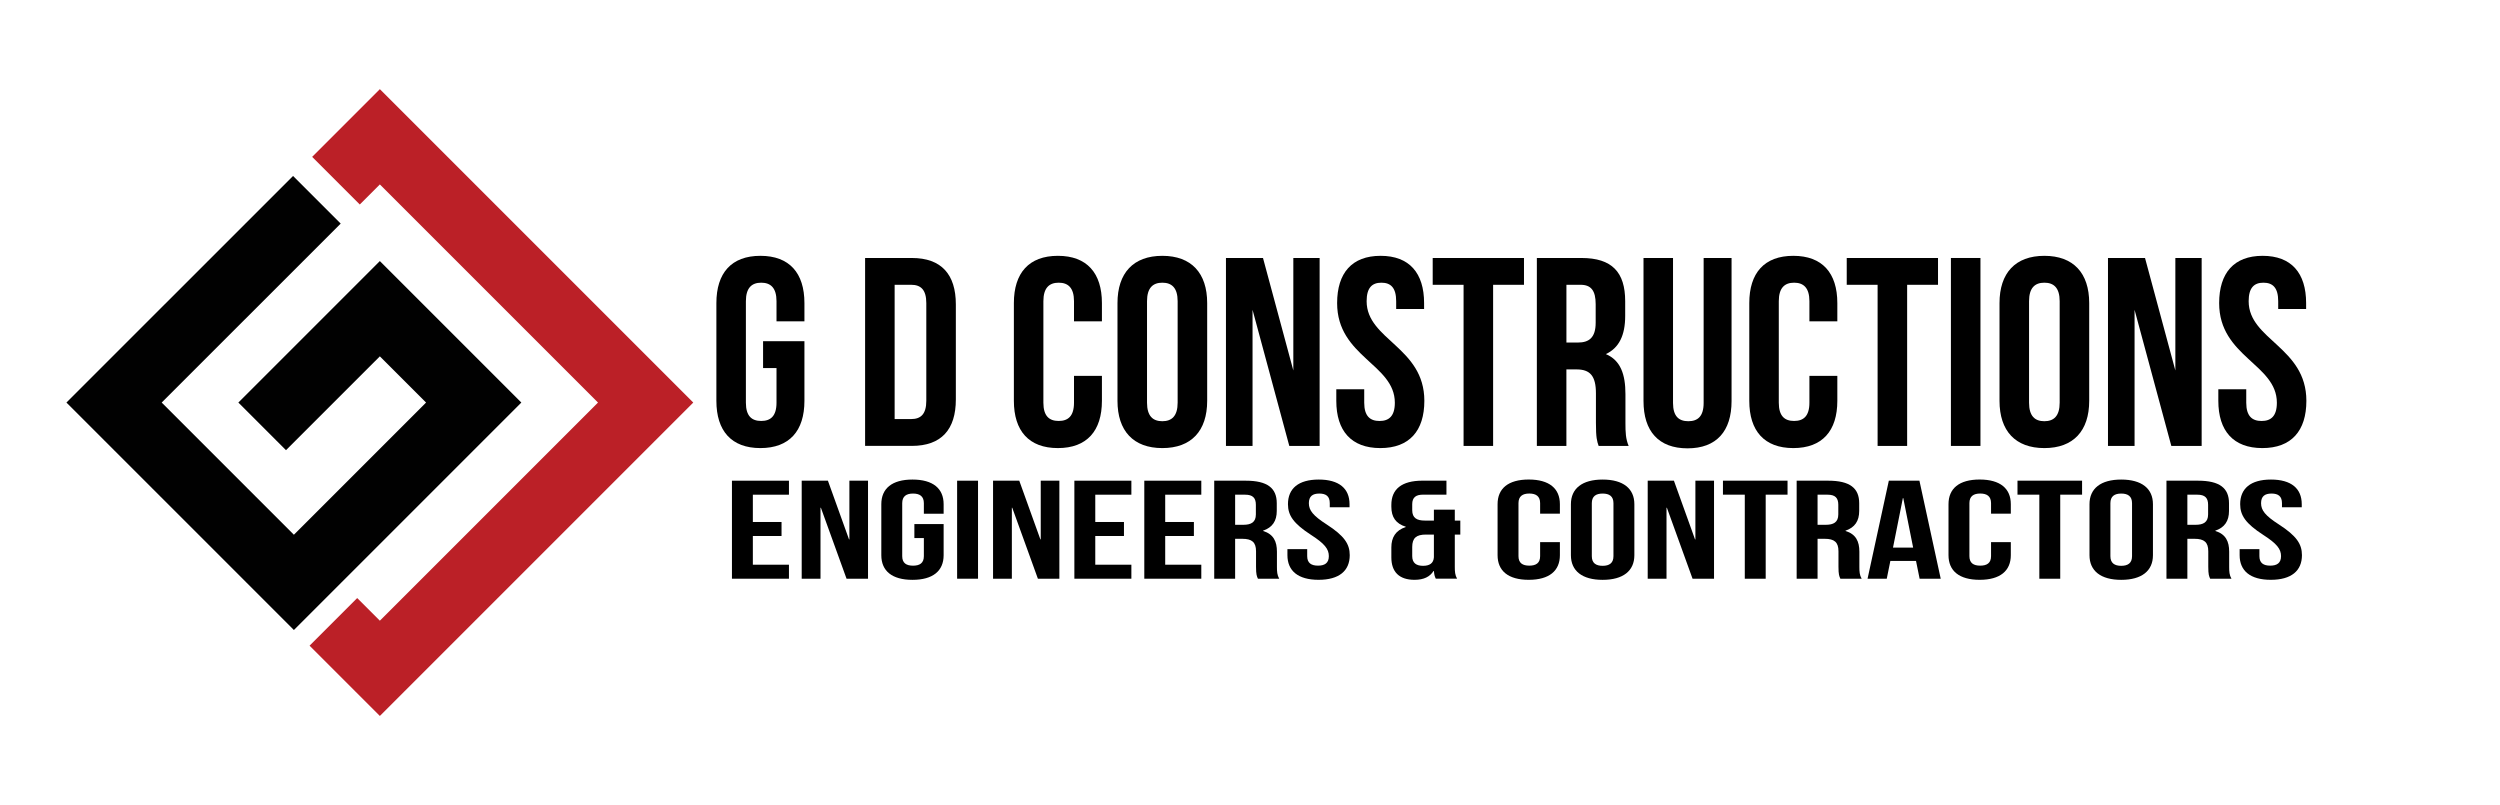 <?xml version="1.0" encoding="utf-8"?>
<!-- Generator: $$$/GeneralStr/196=Adobe Illustrator 27.6.0, SVG Export Plug-In . SVG Version: 6.00 Build 0)  -->
<svg version="1.1" id="Layer_1" xmlns="http://www.w3.org/2000/svg" xmlns:xlink="http://www.w3.org/1999/xlink" x="0px" y="0px"
	 viewBox="0 0 880.19 283.46" style="enable-background:new 0 0 880.19 283.46;" xml:space="preserve">
<style type="text/css">
	.st0{fill:#BB2027;}
	.st1{fill:#010101;}
</style>
<g>
	<polygon class="st0" points="133.74,31.39 109.9,55.23 126.67,72 133.74,64.93 210.54,141.73 203.47,148.8 196.75,155.52 
		175.15,177.13 133.74,218.53 125.76,210.56 108.99,227.33 125.27,243.61 133.74,252.07 244.08,141.73 	"/>
	<polygon class="st1" points="133.74,191.55 183.25,142.03 183.55,141.73 133.74,91.92 133.44,92.21 83.92,141.73 100.69,158.5 
		133.74,125.46 150.01,141.73 116.97,174.78 103.47,188.27 87.2,172 70.43,155.23 56.93,141.73 119.95,78.72 103.18,61.95 
		23.39,141.73 53.66,172 70.43,188.76 86.7,205.04 103.47,221.81 120.24,205.04 	"/>
</g>
<g>
	<path d="M268.66,120.13h14.56v20.99c0,10.59-5.29,16.64-15.5,16.64s-15.5-6.05-15.5-16.64v-34.41c0-10.59,5.29-16.64,15.5-16.64
		s15.5,6.05,15.5,16.64v6.43h-9.83v-7.09c0-4.73-2.08-6.52-5.39-6.52c-3.31,0-5.39,1.8-5.39,6.52v35.73c0,4.73,2.08,6.43,5.39,6.43
		c3.31,0,5.39-1.7,5.39-6.43v-12.19h-4.73V120.13z"/>
	<path d="M304.58,90.83h16.45c10.4,0,15.5,5.77,15.5,16.35v33.46c0,10.59-5.1,16.35-15.5,16.35h-16.45V90.83z M314.98,100.28v47.26
		h5.86c3.31,0,5.29-1.7,5.29-6.43v-34.41c0-4.73-1.98-6.43-5.29-6.43H314.98z"/>
	<path d="M387.96,132.33v8.79c0,10.59-5.29,16.64-15.5,16.64s-15.5-6.05-15.5-16.64v-34.41c0-10.59,5.29-16.64,15.5-16.64
		s15.5,6.05,15.5,16.64v6.43h-9.83v-7.09c0-4.73-2.08-6.52-5.39-6.52s-5.39,1.8-5.39,6.52v35.73c0,4.73,2.08,6.43,5.39,6.43
		s5.39-1.7,5.39-6.43v-9.45H387.96z"/>
	<path d="M393.44,106.71c0-10.59,5.58-16.64,15.79-16.64s15.79,6.05,15.79,16.64v34.41c0,10.59-5.58,16.64-15.79,16.64
		s-15.79-6.05-15.79-16.64V106.71z M403.84,141.78c0,4.73,2.08,6.52,5.39,6.52s5.39-1.8,5.39-6.52v-35.73
		c0-4.73-2.08-6.52-5.39-6.52s-5.39,1.8-5.39,6.52V141.78z"/>
	<path d="M440.99,109.07V157h-9.36V90.83h13.04l10.68,39.61V90.83h9.26V157h-10.68L440.99,109.07z"/>
	<path d="M486.08,90.07c10.11,0,15.31,6.05,15.31,16.64v2.08h-9.83v-2.74c0-4.73-1.89-6.52-5.2-6.52s-5.2,1.8-5.2,6.52
		c0,13.61,20.32,16.17,20.32,35.07c0,10.59-5.29,16.64-15.5,16.64s-15.5-6.05-15.5-16.64v-4.06h9.83v4.73
		c0,4.73,2.08,6.43,5.39,6.43s5.39-1.7,5.39-6.43c0-13.61-20.32-16.17-20.32-35.07C470.77,96.12,475.97,90.07,486.08,90.07z"/>
	<path d="M504.42,90.83h32.14v9.45h-10.87V157h-10.4v-56.72h-10.87V90.83z"/>
	<path d="M562.84,157c-0.57-1.7-0.95-2.74-0.95-8.13v-10.4c0-6.14-2.08-8.41-6.81-8.41h-3.59V157h-10.4V90.83h15.69
		c10.78,0,15.41,5.01,15.41,15.22v5.2c0,6.81-2.17,11.25-6.81,13.42c5.2,2.17,6.9,7.18,6.9,14.08v10.21c0,3.21,0.09,5.58,1.13,8.04
		H562.84z M551.5,100.28v20.32h4.06c3.88,0,6.24-1.7,6.24-7v-6.52c0-4.73-1.61-6.81-5.29-6.81H551.5z"/>
	<path d="M589.03,90.83v51.04c0,4.73,2.08,6.43,5.39,6.43s5.39-1.7,5.39-6.43V90.83h9.83v50.38c0,10.59-5.29,16.64-15.5,16.64
		s-15.5-6.05-15.5-16.64V90.83H589.03z"/>
	<path d="M646.88,132.33v8.79c0,10.59-5.29,16.64-15.5,16.64s-15.5-6.05-15.5-16.64v-34.41c0-10.59,5.29-16.64,15.5-16.64
		s15.5,6.05,15.5,16.64v6.43h-9.83v-7.09c0-4.73-2.08-6.52-5.39-6.52s-5.39,1.8-5.39,6.52v35.73c0,4.73,2.08,6.43,5.39,6.43
		s5.39-1.7,5.39-6.43v-9.45H646.88z"/>
	<path d="M650.19,90.83h32.14v9.45h-10.87V157h-10.4v-56.72h-10.87V90.83z"/>
	<path d="M686.87,90.83h10.4V157h-10.4V90.83z"/>
	<path d="M703.98,106.71c0-10.59,5.58-16.64,15.79-16.64s15.79,6.05,15.79,16.64v34.41c0,10.59-5.58,16.64-15.79,16.64
		s-15.79-6.05-15.79-16.64V106.71z M714.38,141.78c0,4.73,2.08,6.52,5.39,6.52s5.39-1.8,5.39-6.52v-35.73
		c0-4.73-2.08-6.52-5.39-6.52s-5.39,1.8-5.39,6.52V141.78z"/>
	<path d="M751.53,109.07V157h-9.36V90.83h13.04l10.68,39.61V90.83h9.26V157h-10.68L751.53,109.07z"/>
	<path d="M796.62,90.07c10.11,0,15.31,6.05,15.31,16.64v2.08h-9.83v-2.74c0-4.73-1.89-6.52-5.2-6.52s-5.2,1.8-5.2,6.52
		c0,13.61,20.32,16.17,20.32,35.07c0,10.59-5.29,16.64-15.5,16.64s-15.5-6.05-15.5-16.64v-4.06h9.83v4.73
		c0,4.73,2.08,6.43,5.39,6.43s5.39-1.7,5.39-6.43c0-13.61-20.32-16.17-20.32-35.07C781.31,96.12,786.51,90.07,796.62,90.07z"/>
</g>
<g>
	<path d="M265.06,183.78h10.1v4.93h-10.1v10.11h12.71v4.93H257.7v-34.51h20.07v4.93h-12.71V183.78z"/>
	<path d="M289.01,178.75h-0.13v25h-6.62v-34.51h9.23l7.43,20.66h0.13v-20.66h6.56v34.51h-7.56L289.01,178.75z"/>
	<path d="M321.93,184.52h10.3v10.95c0,5.52-3.75,8.68-10.97,8.68c-7.23,0-10.97-3.16-10.97-8.68v-17.95c0-5.52,3.75-8.68,10.97-8.68
		c7.23,0,10.97,3.16,10.97,8.68v3.35h-6.96v-3.7c0-2.46-1.47-3.4-3.81-3.4s-3.81,0.94-3.81,3.4v18.64c0,2.46,1.47,3.35,3.81,3.35
		s3.81-0.89,3.81-3.35v-6.36h-3.34V184.52z"/>
	<path d="M336.98,169.24h7.36v34.51h-7.36V169.24z"/>
	<path d="M356.38,178.75h-0.13v25h-6.62v-34.51h9.23l7.43,20.66h0.13v-20.66h6.56v34.51h-7.56L356.38,178.75z"/>
	<path d="M385.62,183.78h10.1v4.93h-10.1v10.11h12.71v4.93h-20.07v-34.51h20.07v4.93h-12.71V183.78z"/>
	<path d="M410.24,183.78h10.1v4.93h-10.1v10.11h12.71v4.93h-20.07v-34.51h20.07v4.93h-12.71V183.78z"/>
	<path d="M442.89,203.75c-0.4-0.89-0.67-1.43-0.67-4.24v-5.42c0-3.2-1.47-4.39-4.82-4.39h-2.54v14.05h-7.36v-34.51h11.11
		c7.63,0,10.91,2.61,10.91,7.94v2.71c0,3.55-1.54,5.82-4.82,6.95v0.1c3.68,1.13,4.88,3.7,4.88,7.3v5.32c0,1.68,0.07,2.91,0.8,4.19
		H442.89z M434.86,174.17v10.6h2.88c2.74,0,4.42-0.89,4.42-3.65v-3.4c0-2.46-1.14-3.55-3.75-3.55H434.86z"/>
	<path d="M464.3,168.84c7.16,0,10.84,3.16,10.84,8.68v1.08h-6.96v-1.43c0-2.46-1.34-3.4-3.68-3.4c-2.34,0-3.68,0.94-3.68,3.4
		c0,2.51,1.47,4.39,6.29,7.49c6.16,3.99,8.1,6.85,8.1,10.8c0,5.52-3.75,8.68-10.97,8.68c-7.23,0-10.97-3.16-10.97-8.68v-2.12h6.96
		v2.46c0,2.46,1.47,3.35,3.81,3.35s3.81-0.89,3.81-3.35c0-2.51-1.47-4.39-6.29-7.49c-6.16-3.99-8.1-6.85-8.1-10.8
		C453.46,172,457.14,168.84,464.3,168.84z"/>
	<path d="M494.94,185.55v-0.1c-3.48-1.08-5.08-3.35-5.08-7.05v-0.64c0-5.52,3.61-8.53,10.97-8.53h8.43v4.93h-8.3
		c-2.34,0-3.75,0.89-3.75,3.35v2.12c0,2.76,1.67,3.65,4.42,3.65h3.21v-3.85h7.36v3.85h1.94v4.93h-1.94v11.34
		c0,1.68,0.07,2.91,0.8,4.19h-7.49c-0.33-0.69-0.54-1.18-0.67-2.71h-0.13c-1.27,2.02-3.41,3.11-6.69,3.11
		c-5.42,0-8.16-2.81-8.16-7.89v-3.5C489.86,189.25,491.33,186.74,494.94,185.55z M501.03,199.21c2.21,0,3.68-0.84,3.81-3.01v-7.99
		h-2.81c-3.35,0-4.82,1.18-4.82,4.39v3.2C497.22,198.27,498.69,199.21,501.03,199.21z"/>
	<path d="M549.2,190.88v4.58c0,5.52-3.75,8.68-10.97,8.68c-7.23,0-10.97-3.16-10.97-8.68v-17.95c0-5.52,3.75-8.68,10.97-8.68
		c7.23,0,10.97,3.16,10.97,8.68v3.35h-6.96v-3.7c0-2.46-1.47-3.4-3.81-3.4s-3.81,0.94-3.81,3.4v18.64c0,2.46,1.47,3.35,3.81,3.35
		s3.81-0.89,3.81-3.35v-4.93H549.2z"/>
	<path d="M553.08,177.52c0-5.52,3.95-8.68,11.17-8.68s11.17,3.16,11.17,8.68v17.95c0,5.52-3.95,8.68-11.17,8.68
		s-11.17-3.16-11.17-8.68V177.52z M560.44,195.81c0,2.46,1.47,3.4,3.81,3.4s3.81-0.94,3.81-3.4v-18.64c0-2.46-1.47-3.4-3.81-3.4
		s-3.81,0.94-3.81,3.4V195.81z"/>
	<path d="M586.87,178.75h-0.13v25h-6.62v-34.51h9.23l7.43,20.66h0.13v-20.66h6.56v34.51h-7.56L586.87,178.75z"/>
	<path d="M606.6,169.24h22.75v4.93h-7.69v29.58h-7.36v-29.58h-7.69V169.24z"/>
	<path d="M647.95,203.75c-0.4-0.89-0.67-1.43-0.67-4.24v-5.42c0-3.2-1.47-4.39-4.82-4.39h-2.54v14.05h-7.36v-34.51h11.11
		c7.63,0,10.91,2.61,10.91,7.94v2.71c0,3.55-1.54,5.82-4.82,6.95v0.1c3.68,1.13,4.88,3.7,4.88,7.3v5.32c0,1.68,0.07,2.91,0.8,4.19
		H647.95z M639.92,174.17v10.6h2.88c2.74,0,4.42-0.89,4.42-3.65v-3.4c0-2.46-1.14-3.55-3.75-3.55H639.92z"/>
	<path d="M683.28,203.75h-7.43l-1.27-6.26h-9.03l-1.27,6.26h-6.76l7.49-34.51h10.77L683.28,203.75z M666.48,192.8h7.09l-3.48-17.45
		h-0.13L666.48,192.8z"/>
	<path d="M707.96,190.88v4.58c0,5.52-3.75,8.68-10.97,8.68c-7.23,0-10.97-3.16-10.97-8.68v-17.95c0-5.52,3.75-8.68,10.97-8.68
		c7.23,0,10.97,3.16,10.97,8.68v3.35H701v-3.7c0-2.46-1.47-3.4-3.81-3.4s-3.81,0.94-3.81,3.4v18.64c0,2.46,1.47,3.35,3.81,3.35
		s3.81-0.89,3.81-3.35v-4.93H707.96z"/>
	<path d="M710.3,169.24h22.75v4.93h-7.69v29.58H718v-29.58h-7.69V169.24z"/>
	<path d="M735.66,177.52c0-5.52,3.95-8.68,11.17-8.68s11.17,3.16,11.17,8.68v17.95c0,5.52-3.95,8.68-11.17,8.68
		s-11.17-3.16-11.17-8.68V177.52z M743.02,195.81c0,2.46,1.47,3.4,3.81,3.4s3.81-0.94,3.81-3.4v-18.64c0-2.46-1.47-3.4-3.81-3.4
		s-3.81,0.94-3.81,3.4V195.81z"/>
	<path d="M778.15,203.75c-0.4-0.89-0.67-1.43-0.67-4.24v-5.42c0-3.2-1.47-4.39-4.82-4.39h-2.54v14.05h-7.36v-34.51h11.11
		c7.63,0,10.91,2.61,10.91,7.94v2.71c0,3.55-1.54,5.82-4.82,6.95v0.1c3.68,1.13,4.88,3.7,4.88,7.3v5.32c0,1.68,0.07,2.91,0.8,4.19
		H778.15z M770.12,174.17v10.6h2.88c2.74,0,4.42-0.89,4.42-3.65v-3.4c0-2.46-1.14-3.55-3.75-3.55H770.12z"/>
	<path d="M799.55,168.84c7.16,0,10.84,3.16,10.84,8.68v1.08h-6.96v-1.43c0-2.46-1.34-3.4-3.68-3.4c-2.34,0-3.68,0.94-3.68,3.4
		c0,2.51,1.47,4.39,6.29,7.49c6.16,3.99,8.1,6.85,8.1,10.8c0,5.52-3.75,8.68-10.97,8.68c-7.23,0-10.97-3.16-10.97-8.68v-2.12h6.96
		v2.46c0,2.46,1.47,3.35,3.81,3.35s3.81-0.89,3.81-3.35c0-2.51-1.47-4.39-6.29-7.49c-6.16-3.99-8.1-6.85-8.1-10.8
		C788.71,172,792.4,168.84,799.55,168.84z"/>
</g>
</svg>
